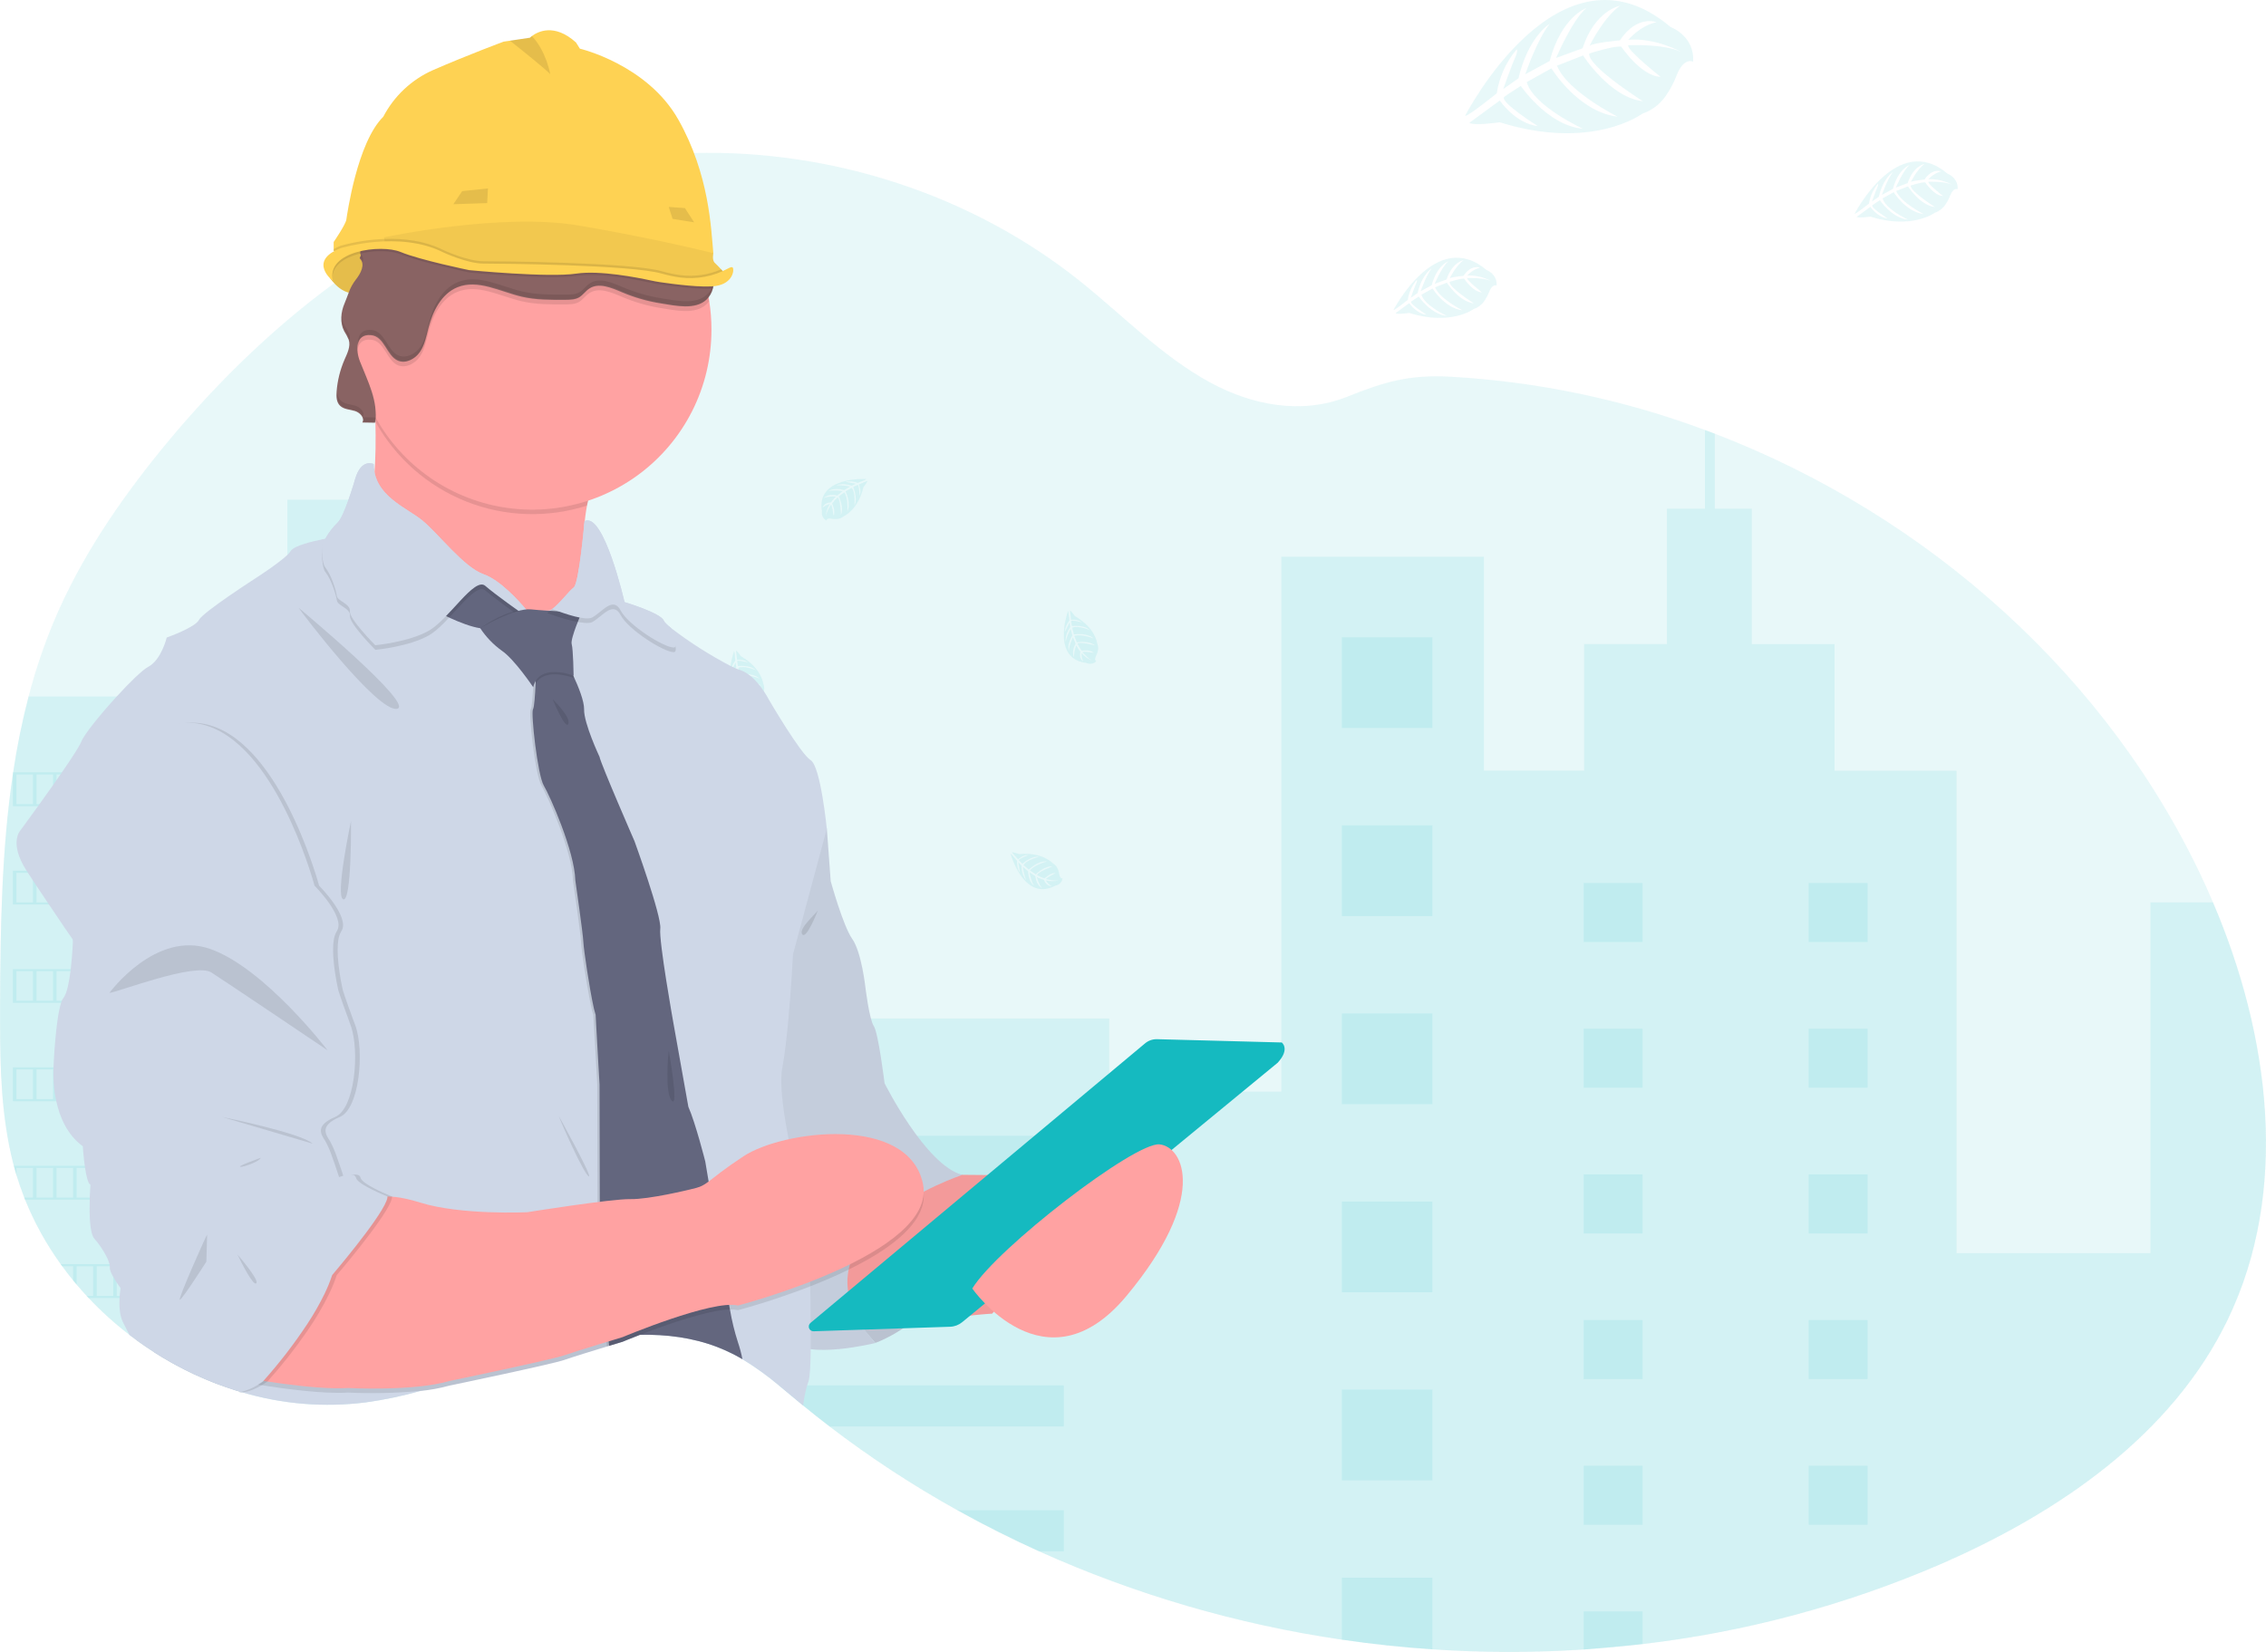 <svg width="432" height="315" viewBox="0 0 432 315" fill="none" xmlns="http://www.w3.org/2000/svg">
<g clip-path="url(#clip0_10_112)">
<path opacity="0.1" d="M424.68 251.684C413.98 273.815 392.242 288.613 369.722 298.373C351.692 306.135 332.633 311.232 313.141 313.506C309.408 313.95 305.663 314.295 301.905 314.54C292.304 315.167 282.672 315.156 273.073 314.507C267.298 314.122 261.544 313.507 255.81 312.662C235.887 309.749 216.462 304.08 198.093 295.817C192.791 293.424 187.597 290.811 182.51 287.979C174.014 283.26 165.874 277.924 158.154 272.014C156.446 270.706 154.759 269.37 153.094 268.005L152.409 267.444C151.1 266.361 149.802 265.255 148.485 264.181C146.296 262.343 143.971 260.672 141.532 259.182C141.367 259.085 141.201 258.989 141.032 258.896C140.581 258.633 140.122 258.387 139.655 258.153C138.692 257.666 137.705 257.23 136.698 256.844C132.045 255.068 127.061 254.422 122.009 254.531C121.171 254.531 120.333 254.587 119.492 254.644C118.315 254.725 117.135 254.846 115.958 254.999L115.523 255.06C111.775 255.591 108.069 256.389 104.433 257.446C98.817 259.061 93.302 261.08 87.75 262.901C85.394 263.68 83.033 264.423 80.652 265.09L80.128 265.235C76.742 266.19 73.295 266.913 69.811 267.399C61.894 268.414 53.853 267.765 46.2 265.493L45.934 265.417L45.442 265.271L44.77 265.061C43.642 264.706 42.523 264.317 41.414 263.894L40.741 263.636C39.667 263.221 38.615 262.776 37.587 262.299L36.914 261.993C35.84 261.492 34.788 260.963 33.759 260.406C33.389 260.212 33.022 260.002 32.66 259.804C31.564 259.19 30.49 258.547 29.437 257.874C28.32 257.161 27.226 256.416 26.157 255.641C25.663 255.286 25.175 254.921 24.691 254.547C21.904 252.411 19.295 250.052 16.888 247.493C16.755 247.36 16.63 247.223 16.505 247.089C15.864 246.395 15.236 245.688 14.628 244.965C14.402 244.699 14.177 244.432 13.955 244.158C13.232 243.275 12.536 242.372 11.864 241.449C11.763 241.315 11.667 241.178 11.57 241.045C8.817 237.229 6.536 233.094 4.774 228.73C4.717 228.596 4.665 228.459 4.617 228.326C4.08 226.94 3.589 225.53 3.146 224.098C2.965 223.501 2.792 222.887 2.639 222.29C2.586 222.112 2.538 221.93 2.494 221.753C0.27 212.979 0.016 203.857 0.016 194.788C0.016 193.731 0.016 192.674 0.016 191.619C0.081 176.95 0.306 162.03 2.465 147.563C2.465 147.462 2.494 147.361 2.51 147.264C3.233 142.394 4.216 137.566 5.455 132.801C6.752 127.802 8.409 122.903 10.414 118.144C15.381 106.435 22.604 95.779 30.625 85.903C40.294 74.02 51.372 63.053 63.712 54.005C65.484 52.705 67.281 51.442 69.102 50.217L69.944 49.664C70.238 49.466 70.532 49.26 70.826 49.087C71.431 48.683 72.035 48.303 72.647 47.92L73.332 47.492L74.637 46.684L75.04 46.454L75.737 46.05L76.426 45.647C77.232 45.17 78.047 44.705 78.871 44.25C82.392 42.282 85.997 40.484 89.684 38.855C90.772 38.373 91.866 37.909 92.967 37.462C97.967 35.421 103.102 33.734 108.336 32.411C110.27 31.921 112.216 31.49 114.174 31.119C116.483 30.672 118.805 30.302 121.139 30.009C124.853 29.54 128.588 29.261 132.331 29.173C158.645 28.531 185.226 37.115 205.848 53.569C214.066 60.126 221.451 67.891 230.68 72.918C238.737 77.294 248.168 79.107 256.797 75.663C263.928 72.817 268.569 71.403 276.578 71.835C293.15 72.771 309.488 76.195 325.045 81.994C325.674 82.225 326.302 82.463 326.927 82.701C367.499 98.266 402.382 129.175 420.502 168.895C420.98 169.944 421.446 171.002 421.9 172.068C432.709 197.365 436.609 227.022 424.68 251.684Z" fill="#15BAC0"/>
<path opacity="0.1" d="M80.64 112.003V265.098L80.116 265.243C76.73 266.198 73.283 266.921 69.799 267.407C61.882 268.422 53.841 267.773 46.188 265.501L45.922 265.425L45.43 265.279L44.757 265.069C43.629 264.714 42.511 264.325 41.402 263.902L40.729 263.644C39.655 263.229 38.603 262.784 37.575 262.308L36.902 262.001C35.827 261.5 34.776 260.971 33.747 260.414C33.377 260.22 33.01 260.01 32.648 259.812C31.552 259.198 30.477 258.555 29.425 257.882C28.307 257.169 27.214 256.425 26.145 255.649C25.651 255.294 25.163 254.929 24.679 254.555C21.892 252.419 19.283 250.06 16.876 247.501C16.743 247.368 16.618 247.231 16.493 247.097C15.852 246.403 15.224 245.696 14.616 244.974C14.39 244.707 14.165 244.441 13.943 244.166C13.22 243.283 12.524 242.38 11.852 241.457C11.751 241.323 11.655 241.186 11.558 241.053C8.805 237.238 6.523 233.102 4.762 228.738C4.705 228.605 4.653 228.467 4.605 228.334C4.068 226.948 3.577 225.539 3.134 224.107C2.953 223.509 2.78 222.895 2.627 222.298C2.574 222.12 2.526 221.938 2.482 221.761C0.258 212.987 0.004 203.865 0.004 194.797C0.004 193.739 0.004 192.682 0.004 191.627C0.068 176.958 0.294 162.038 2.453 147.571C2.453 147.47 2.482 147.369 2.498 147.272C3.22 142.402 4.203 137.574 5.443 132.809H46.582V112.003H54.785V95.291H72.438V112.003H80.64Z" fill="#15BAC0"/>
<path opacity="0.1" d="M424.68 251.684C413.98 273.815 392.242 288.613 369.722 298.373C351.692 306.135 332.633 311.232 313.141 313.506C309.408 313.95 305.663 314.295 301.905 314.54C292.304 315.167 282.672 315.156 273.073 314.507C267.299 314.122 261.544 313.507 255.81 312.662C235.887 309.749 216.462 304.08 198.093 295.817C192.791 293.424 187.597 290.811 182.51 287.979C174.014 283.26 165.874 277.924 158.154 272.014C156.446 270.706 154.759 269.37 153.094 268.005L152.409 267.444C151.1 266.361 149.802 265.255 148.485 264.181C146.296 262.343 143.971 260.672 141.532 259.182C141.367 259.085 141.201 258.989 141.032 258.896C140.581 258.633 140.122 258.387 139.655 258.153C138.692 257.666 137.705 257.23 136.698 256.844V194.215H211.464V208.157H244.277V106.172H282.898V146.953H302.002V122.808H317.786V97.015H325.037V81.994C325.666 82.225 326.294 82.463 326.919 82.701V97.015H333.977V122.824H349.749V146.97H373.006V238.961H409.972V172.06H421.884C432.709 197.365 436.609 227.022 424.68 251.684Z" fill="#15BAC0"/>
<path opacity="0.1" d="M273.081 121.52H255.818V138.821H273.081V121.52Z" fill="#15BAC0"/>
<path opacity="0.1" d="M273.081 157.383H255.818V174.685H273.081V157.383Z" fill="#15BAC0"/>
<path opacity="0.1" d="M273.081 193.25H255.818V210.552H273.081V193.25Z" fill="#15BAC0"/>
<path opacity="0.1" d="M273.081 229.117H255.818V246.419H273.081V229.117Z" fill="#15BAC0"/>
<path opacity="0.1" d="M273.081 264.98H255.818V282.282H273.081V264.98Z" fill="#15BAC0"/>
<path opacity="0.1" d="M273.081 300.84V314.503C267.307 314.118 261.552 313.503 255.818 312.658V300.84H273.081Z" fill="#15BAC0"/>
<path opacity="0.1" d="M202.814 216.576H142.39V224.413H202.814V216.576Z" fill="#15BAC0"/>
<path opacity="0.1" d="M202.814 240.379H142.39V248.216H202.814V240.379Z" fill="#15BAC0"/>
<path opacity="0.1" d="M202.814 264.181V272.014H158.162C156.454 270.706 154.767 269.37 153.102 268.005L152.417 267.444C151.108 266.361 149.811 265.255 148.493 264.181H202.814Z" fill="#15BAC0"/>
<path opacity="0.1" d="M202.815 287.979V295.817H198.101C192.799 293.424 187.605 290.811 182.519 287.979H202.815Z" fill="#15BAC0"/>
<path opacity="0.1" d="M313.149 168.37H301.913V179.631H313.149V168.37Z" fill="#15BAC0"/>
<path opacity="0.1" d="M69.823 115.887H58.587V127.148H69.823V115.887Z" fill="#15BAC0"/>
<path opacity="0.1" d="M69.823 142.052H58.587V153.313H69.823V142.052Z" fill="#15BAC0"/>
<path opacity="0.1" d="M69.823 168.212H58.587V179.473H69.823V168.212Z" fill="#15BAC0"/>
<path opacity="0.1" d="M69.823 194.377H58.587V205.638H69.823V194.377Z" fill="#15BAC0"/>
<path opacity="0.1" d="M69.823 220.541H58.587V231.802H69.823V220.541Z" fill="#15BAC0"/>
<path opacity="0.1" d="M69.823 246.702H58.587V257.963H69.823V246.702Z" fill="#15BAC0"/>
<path opacity="0.1" d="M356.049 168.37H344.814V179.631H356.049V168.37Z" fill="#15BAC0"/>
<path opacity="0.1" d="M313.149 196.149H301.913V207.41H313.149V196.149Z" fill="#15BAC0"/>
<path opacity="0.1" d="M356.049 196.149H344.814V207.41H356.049V196.149Z" fill="#15BAC0"/>
<path opacity="0.1" d="M313.149 223.933H301.913V235.194H313.149V223.933Z" fill="#15BAC0"/>
<path opacity="0.1" d="M356.049 223.933H344.814V235.194H356.049V223.933Z" fill="#15BAC0"/>
<path opacity="0.1" d="M313.149 251.717H301.913V262.978H313.149V251.717Z" fill="#15BAC0"/>
<path opacity="0.1" d="M356.049 251.717H344.814V262.978H356.049V251.717Z" fill="#15BAC0"/>
<path opacity="0.1" d="M313.149 279.496H301.913V290.757H313.149V279.496Z" fill="#15BAC0"/>
<path opacity="0.1" d="M356.049 279.496H344.814V290.757H356.049V279.496Z" fill="#15BAC0"/>
<path opacity="0.1" d="M301.913 314.54V307.276H313.149V313.506L301.913 314.54Z" fill="#15BAC0"/>
<path opacity="0.1" d="M2.457 147.276V153.737H45.43V147.276H2.457ZM6.285 153.333H3.13V147.68H6.285V153.333ZM10.112 153.333H6.957V147.68H10.112V153.333ZM13.939 153.333H10.784V147.68H13.939V153.333ZM17.766 153.333H14.612V147.68H17.766V153.333ZM21.593 153.333H18.439V147.68H21.593V153.333ZM25.42 153.333H22.266V147.68H25.42V153.333ZM29.247 153.333H26.093V147.68H29.247V153.333ZM33.075 153.333H29.92V147.68H33.075V153.333ZM36.902 153.333H33.747V147.68H36.902V153.333ZM40.729 153.333H37.575V147.68H40.729V153.333ZM44.757 153.333H41.402V147.68H44.757V153.333Z" fill="#15BAC0"/>
<path opacity="0.1" d="M2.457 166.036V172.476H45.43V166.036H2.457ZM6.285 172.072H3.13V166.44H6.285V172.072ZM10.112 172.072H6.957V166.44H10.112V172.072ZM13.939 172.072H10.784V166.44H13.939V172.072ZM17.766 172.072H14.612V166.44H17.766V172.072ZM21.593 172.072H18.439V166.44H21.593V172.072ZM25.42 172.072H22.266V166.44H25.42V172.072ZM29.247 172.072H26.093V166.44H29.247V172.072ZM33.075 172.072H29.92V166.44H33.075V172.072ZM36.902 172.072H33.747V166.44H36.902V172.072ZM40.729 172.072H37.575V166.44H40.729V172.072ZM44.757 172.072H41.402V166.44H44.757V172.072Z" fill="#15BAC0"/>
<path opacity="0.1" d="M2.457 184.791V191.231H45.43V184.791H2.457ZM6.285 190.827H3.13V185.195H6.285V190.827ZM10.112 190.827H6.957V185.195H10.112V190.827ZM13.939 190.827H10.784V185.195H13.939V190.827ZM17.766 190.827H14.612V185.195H17.766V190.827ZM21.593 190.827H18.439V185.195H21.593V190.827ZM25.42 190.827H22.266V185.195H25.42V190.827ZM29.247 190.827H26.093V185.195H29.247V190.827ZM33.075 190.827H29.92V185.195H33.075V190.827ZM36.902 190.827H33.747V185.195H36.902V190.827ZM40.729 190.827H37.575V185.195H40.729V190.827ZM44.757 190.827H41.402V185.195H44.757V190.827Z" fill="#15BAC0"/>
<path opacity="0.1" d="M2.457 203.53V209.991H45.43V203.53H2.457ZM6.285 209.587H3.13V203.934H6.285V209.587ZM10.112 209.587H6.957V203.934H10.112V209.587ZM13.939 209.587H10.784V203.934H13.939V209.587ZM17.766 209.587H14.612V203.934H17.766V209.587ZM21.593 209.587H18.439V203.934H21.593V209.587ZM25.42 209.587H22.266V203.934H25.42V209.587ZM29.247 209.587H26.093V203.934H29.247V209.587ZM33.075 209.587H29.92V203.934H33.075V209.587ZM36.902 209.587H33.747V203.934H36.902V209.587ZM40.729 209.587H37.575V203.934H40.729V209.587ZM44.757 209.587H41.402V203.934H44.757V209.587Z" fill="#15BAC0"/>
<path opacity="0.1" d="M2.623 222.302C2.776 222.907 2.949 223.513 3.13 224.111V222.705H6.285V228.358H4.601C4.649 228.491 4.701 228.629 4.758 228.762H45.446V222.302H2.623ZM10.112 228.358H6.957V222.705H10.112V228.358ZM13.939 228.358H10.784V222.705H13.939V228.358ZM17.766 228.358H14.612V222.705H17.766V228.358ZM21.593 228.358H18.439V222.705H21.593V228.358ZM25.42 228.358H22.266V222.705H25.42V228.358ZM29.247 228.358H26.093V222.705H29.247V228.358ZM33.075 228.358H29.92V222.705H33.075V228.358ZM36.902 228.358H33.747V222.705H36.902V228.358ZM40.729 228.358H37.575V222.705H40.729V228.358ZM44.758 228.358H41.402V222.705H44.758V228.358Z" fill="#15BAC0"/>
<path opacity="0.1" d="M11.554 241.057C11.651 241.19 11.747 241.327 11.848 241.461H13.939V244.17C14.16 244.441 14.386 244.707 14.612 244.978V241.465H17.766V247.118H16.489C16.614 247.251 16.739 247.388 16.872 247.521H45.43V241.061L11.554 241.057ZM21.593 247.113H18.439V241.461H21.593V247.113ZM25.42 247.113H22.266V241.461H25.42V247.113ZM29.247 247.113H26.093V241.461H29.247V247.113ZM33.075 247.113H29.92V241.461H33.075V247.113ZM36.902 247.113H33.747V241.461H36.902V247.113ZM40.729 247.113H37.575V241.461H40.729V247.113ZM44.758 247.113H41.402V241.461H44.758V247.113Z" fill="#15BAC0"/>
<path opacity="0.1" d="M32.648 259.812C33.01 260.018 33.377 260.216 33.747 260.414V260.216H36.902V262.001L37.575 262.308V260.216H40.729V263.644L41.402 263.902V260.216H44.757V265.061L45.43 265.271V259.812H32.648Z" fill="#15BAC0"/>
<path opacity="0.1" d="M165.155 91.35C165.155 91.35 155.551 90.768 156.695 97.511C156.637 97.854 156.688 98.207 156.841 98.518C156.995 98.83 157.243 99.085 157.549 99.248C157.549 99.248 157.549 98.747 158.532 98.916C158.877 98.973 159.227 98.99 159.576 98.965C160.047 98.934 160.495 98.749 160.853 98.44C160.853 98.44 163.552 97.322 164.603 92.9C164.603 92.9 165.377 91.935 165.349 91.689L163.737 92.383C163.737 92.383 164.293 93.554 163.858 94.527C163.858 94.527 163.806 92.428 163.492 92.476C163.431 92.476 162.65 92.88 162.65 92.88C162.65 92.88 163.604 94.923 162.883 96.405C162.883 96.405 163.157 93.894 162.356 93.029L161.187 93.704C161.187 93.704 162.303 95.811 161.546 97.531C161.546 97.531 161.743 94.895 160.95 93.869L159.914 94.677C159.914 94.677 160.962 96.752 160.317 98.182C160.317 98.182 160.232 95.109 159.685 94.875C159.291 95.207 158.941 95.587 158.641 96.005C158.641 96.005 159.358 97.511 158.915 98.307C158.915 98.307 158.641 96.264 158.416 96.251C158.416 96.251 157.517 97.608 157.425 98.537C157.466 97.675 157.733 96.84 158.198 96.114C157.679 96.213 157.2 96.461 156.82 96.829C156.82 96.829 156.961 95.872 158.432 95.787C158.432 95.787 159.177 94.762 159.378 94.697C159.378 94.697 157.924 94.576 157.042 94.968C157.042 94.968 157.819 94.063 159.644 94.475L160.664 93.639C160.664 93.639 158.75 93.377 157.94 93.667C157.94 93.667 158.871 92.86 160.937 93.449L162.049 92.783C161.195 92.596 160.32 92.52 159.447 92.557C159.447 92.557 160.47 92.004 162.376 92.606L163.181 92.246C163.181 92.246 161.973 92.012 161.638 91.976C161.304 91.939 161.268 91.842 161.268 91.842C162.025 91.716 162.801 91.802 163.512 92.093C163.512 92.093 165.184 91.455 165.155 91.35Z" fill="#15BAC0"/>
<path opacity="0.1" d="M139.945 124.164C139.945 124.164 136.661 133.225 143.437 134.053C143.748 134.206 144.098 134.257 144.439 134.198C144.78 134.139 145.093 133.974 145.335 133.726C145.335 133.726 144.863 133.568 145.299 132.684C145.451 132.37 145.567 132.039 145.645 131.699C145.747 131.236 145.696 130.753 145.5 130.322C145.5 130.322 145.198 127.411 141.266 125.146C141.266 125.146 140.565 124.124 140.319 124.084L140.521 125.84C140.521 125.84 141.798 125.638 142.607 126.333C142.607 126.333 140.593 125.788 140.541 126.103C140.541 126.163 140.69 127.027 140.69 127.027C140.69 127.027 142.914 126.688 144.126 127.802C144.126 127.802 141.798 126.825 140.746 127.354L141.06 128.638C141.06 128.638 143.393 128.17 144.823 129.381C144.823 129.381 142.358 128.448 141.149 128.917L141.628 130.128C141.628 130.128 143.913 129.724 145.097 130.73C145.097 130.73 142.132 129.922 141.757 130.399C141.964 130.869 142.226 131.312 142.539 131.719C142.539 131.719 144.187 131.461 144.819 132.123C144.819 132.123 142.785 131.804 142.712 132.014C142.712 132.014 143.756 133.265 144.618 133.629C143.808 133.342 143.087 132.848 142.527 132.195C142.473 132.723 142.576 133.255 142.821 133.726C142.821 133.726 141.943 133.322 142.277 131.889C142.277 131.889 141.504 130.883 141.504 130.677C141.504 130.677 140.972 132.038 141.101 132.999C141.101 132.999 140.456 131.994 141.367 130.358L140.859 129.147C140.859 129.147 140.053 130.911 140.11 131.776C140.11 131.776 139.61 130.649 140.754 128.828L140.436 127.572C140.014 128.335 139.693 129.149 139.481 129.995C139.481 129.995 139.24 128.852 140.355 127.193L140.239 126.329C140.239 126.329 139.675 127.411 139.542 127.738C139.409 128.065 139.308 128.053 139.308 128.053C139.401 127.289 139.703 126.566 140.182 125.965C140.182 125.965 140.053 124.164 139.945 124.164Z" fill="#15BAC0"/>
<path opacity="0.1" d="M203.608 116.525C203.608 116.525 200.329 125.602 207.101 126.409C207.412 126.562 207.764 126.613 208.105 126.553C208.447 126.494 208.761 126.327 209.002 126.078C209.002 126.078 208.527 125.921 208.966 125.041C209.12 124.726 209.235 124.394 209.309 124.051C209.412 123.589 209.362 123.106 209.168 122.675C209.168 122.675 208.865 119.763 204.934 117.498C204.934 117.498 204.228 116.481 203.983 116.44L204.188 118.193C204.188 118.193 205.465 117.995 206.275 118.689C206.275 118.689 204.261 118.144 204.204 118.455C204.204 118.52 204.353 119.38 204.353 119.38C204.353 119.38 206.577 119.045 207.794 120.155C207.794 120.155 205.465 119.182 204.41 119.707L204.728 120.995C204.728 120.995 207.061 120.522 208.491 121.738C208.491 121.738 206.021 120.801 204.813 121.269L205.292 122.481C205.292 122.481 207.576 122.077 208.761 123.082C208.761 123.082 205.8 122.275 205.421 122.755C205.634 123.227 205.904 123.671 206.227 124.076C206.227 124.076 207.87 123.813 208.507 124.479C208.507 124.479 206.472 124.16 206.4 124.374C206.4 124.374 207.439 125.622 208.301 125.989C207.492 125.704 206.773 125.209 206.215 124.556C206.161 125.084 206.262 125.615 206.505 126.086C206.505 126.086 205.63 125.683 205.965 124.253C205.965 124.253 205.191 123.244 205.187 123.042C205.187 123.042 204.66 124.407 204.784 125.364C204.784 125.364 204.14 124.362 205.05 122.723L204.543 121.512C204.543 121.512 203.737 123.276 203.793 124.136C203.793 124.136 203.294 123.014 204.438 121.193L204.116 119.933C203.694 120.696 203.373 121.51 203.161 122.356C203.161 122.356 202.923 121.213 204.039 119.553L203.922 118.689C203.922 118.689 203.358 119.771 203.221 120.098C203.084 120.425 202.988 120.413 202.988 120.413C203.083 119.65 203.387 118.927 203.866 118.326C203.866 118.326 203.721 116.529 203.608 116.525Z" fill="#15BAC0"/>
<path opacity="0.1" d="M112.603 190.609C112.603 190.609 109.319 199.674 116.095 200.502C116.406 200.655 116.757 200.705 117.098 200.646C117.439 200.586 117.752 200.42 117.993 200.171C117.993 200.171 117.522 200.013 117.957 199.133C118.111 198.819 118.228 198.486 118.303 198.144C118.407 197.681 118.356 197.197 118.158 196.767C118.158 196.767 117.856 193.856 113.924 191.595C113.924 191.595 113.223 190.573 112.977 190.533L113.179 192.285C113.179 192.285 114.46 192.087 115.266 192.782C115.266 192.782 113.251 192.237 113.199 192.548C113.199 192.612 113.348 193.472 113.348 193.472C113.348 193.472 115.572 193.137 116.784 194.247C116.784 194.247 114.456 193.274 113.404 193.799L113.719 195.087C113.719 195.087 116.051 194.615 117.481 195.83C117.481 195.83 115.016 194.893 113.807 195.362L114.287 196.573C114.287 196.573 116.571 196.169 117.755 197.175C117.755 197.175 114.794 196.367 114.416 196.848C114.622 197.318 114.884 197.761 115.197 198.168C115.197 198.168 116.845 197.906 117.481 198.572C117.481 198.572 115.443 198.253 115.37 198.467C115.37 198.467 116.414 199.715 117.276 200.082C116.466 199.797 115.745 199.304 115.185 198.653C115.132 199.179 115.234 199.71 115.479 200.179C115.479 200.179 114.601 199.775 114.935 198.346C114.935 198.346 114.166 197.336 114.162 197.134C114.162 197.134 113.63 198.499 113.759 199.456C113.759 199.456 113.114 198.455 114.025 196.815L113.517 195.604C113.517 195.604 112.711 197.369 112.772 198.229C112.772 198.229 112.272 197.106 113.416 195.285L113.094 194.029C112.672 194.792 112.351 195.606 112.139 196.452C112.139 196.452 111.898 195.305 113.014 193.65L112.897 192.782C112.897 192.782 112.333 193.864 112.2 194.191C112.067 194.518 111.966 194.506 111.966 194.506C112.059 193.742 112.363 193.019 112.844 192.418C112.844 192.418 112.711 190.609 112.603 190.609Z" fill="#15BAC0"/>
<path opacity="0.1" d="M99.574 105.175C99.574 105.175 96.295 114.236 103.067 115.063C103.378 115.216 103.729 115.267 104.071 115.208C104.412 115.149 104.726 114.984 104.969 114.736C104.969 114.736 104.493 114.579 104.932 113.695C105.084 113.379 105.199 113.047 105.275 112.705C105.378 112.245 105.328 111.763 105.134 111.333C105.134 111.333 104.832 108.421 100.896 106.156C100.896 106.156 100.195 105.135 99.949 105.094L100.154 106.851C100.154 106.851 101.431 106.649 102.237 107.343C102.237 107.343 100.223 106.798 100.17 107.113C100.17 107.174 100.32 108.038 100.32 108.038C100.32 108.038 102.543 107.699 103.76 108.813C103.76 108.813 101.431 107.836 100.376 108.365L100.69 109.649C100.69 109.649 103.023 109.176 104.457 110.392C104.457 110.392 101.987 109.455 100.779 109.927L101.258 111.139C101.258 111.139 103.542 110.735 104.727 111.744C104.727 111.744 101.766 110.937 101.387 111.413C101.593 111.883 101.856 112.327 102.169 112.734C102.169 112.734 103.816 112.475 104.453 113.137C104.453 113.137 102.418 112.818 102.346 113.028C102.346 113.028 103.385 114.28 104.247 114.643C103.438 114.355 102.718 113.861 102.157 113.21C102.103 113.738 102.205 114.27 102.451 114.74C102.451 114.74 101.572 114.337 101.911 112.903C101.911 112.903 101.137 111.898 101.133 111.692C101.133 111.692 100.606 113.053 100.73 114.014C100.73 114.014 100.082 113.008 100.996 111.373L100.485 110.162C100.485 110.162 99.679 111.926 99.739 112.79C99.739 112.79 99.24 111.664 100.384 109.843L100.062 108.587C99.64 109.35 99.319 110.164 99.107 111.01C99.107 111.01 98.869 109.867 99.981 108.207L99.868 107.343C99.868 107.343 99.3 108.425 99.167 108.748C99.034 109.071 98.934 109.067 98.934 109.067C99.027 108.303 99.331 107.58 99.812 106.98C99.812 106.98 99.687 105.175 99.574 105.175Z" fill="#15BAC0"/>
<path opacity="0.1" d="M123.923 154.516C123.923 154.516 126.457 163.803 132.468 160.573C132.809 160.518 133.125 160.357 133.369 160.112C133.614 159.867 133.775 159.55 133.829 159.208C133.829 159.208 133.354 159.353 133.205 158.38C133.148 158.035 133.051 157.697 132.915 157.375C132.736 156.937 132.417 156.57 132.008 156.333C132.008 156.333 130.087 154.129 125.563 154.548C125.563 154.548 124.402 154.124 124.177 154.233L125.353 155.546C125.353 155.546 126.284 154.645 127.343 154.738C127.343 154.738 125.373 155.465 125.518 155.744C125.55 155.8 126.171 156.414 126.171 156.414C126.171 156.414 127.782 154.851 129.426 155.057C129.426 155.057 126.965 155.606 126.409 156.648L127.404 157.516C127.404 157.516 129.039 155.784 130.908 155.945C130.908 155.945 128.35 156.608 127.633 157.69L128.729 158.413C128.729 158.413 130.34 156.753 131.912 156.902C131.912 156.902 129.035 157.964 128.991 158.562C129.431 158.827 129.902 159.037 130.393 159.188C130.393 159.188 131.601 158.025 132.484 158.19C132.484 158.19 130.635 159.107 130.699 159.321C130.699 159.321 132.27 159.725 133.177 159.531C132.351 159.766 131.479 159.779 130.647 159.571C130.906 160.034 131.295 160.409 131.767 160.649C131.767 160.649 130.816 160.823 130.268 159.462C130.268 159.462 129.059 159.087 128.93 158.917C128.93 158.917 129.285 160.339 129.938 161.049C129.938 161.049 128.834 160.601 128.636 158.736L127.52 158.037C127.52 158.037 127.887 159.939 128.419 160.613C128.419 160.613 127.363 159.983 127.251 157.835L126.268 156.995C126.363 157.867 126.572 158.722 126.888 159.539C126.888 159.539 126.038 158.732 125.994 156.745L125.401 156.103C125.401 156.103 125.563 157.314 125.639 157.658C125.716 158.001 125.639 158.061 125.639 158.061C125.276 157.383 125.109 156.617 125.156 155.849C125.156 155.849 124.016 154.456 123.923 154.516Z" fill="#15BAC0"/>
<path opacity="0.1" d="M192.667 162.81C192.667 162.81 195.201 172.096 201.207 168.866C201.55 168.813 201.867 168.652 202.112 168.407C202.357 168.162 202.519 167.845 202.573 167.501C202.573 167.501 202.093 167.647 201.944 166.694C201.891 166.348 201.795 166.011 201.658 165.689C201.477 165.251 201.157 164.885 200.748 164.647C200.748 164.647 198.826 162.442 194.302 162.866C194.302 162.866 193.142 162.438 192.92 162.547L194.093 163.859C194.093 163.859 195.023 162.959 196.083 163.052C196.083 163.052 194.113 163.779 194.262 164.057C194.29 164.114 194.914 164.728 194.914 164.728C194.914 164.728 196.526 163.165 198.17 163.371C198.17 163.371 195.704 163.92 195.148 164.962L196.147 165.83C196.147 165.83 197.759 164.098 199.648 164.259C199.648 164.259 197.094 164.921 196.377 166.003L197.473 166.726C197.473 166.726 199.084 165.067 200.651 165.216C200.651 165.216 197.775 166.278 197.734 166.876C198.173 167.141 198.643 167.351 199.132 167.501C199.132 167.501 200.341 166.339 201.223 166.504C201.223 166.504 199.378 167.421 199.439 167.635C199.439 167.635 201.01 168.039 201.92 167.845C201.093 168.079 200.22 168.093 199.386 167.885C199.647 168.346 200.036 168.721 200.506 168.963C200.506 168.963 199.555 169.137 199.008 167.776C199.008 167.776 197.799 167.401 197.674 167.231C197.674 167.231 198.025 168.652 198.677 169.363C198.677 169.363 197.573 168.915 197.376 167.049L196.26 166.343C196.26 166.343 196.627 168.244 197.162 168.919C197.162 168.919 196.107 168.289 195.994 166.141L195.007 165.301C195.103 166.173 195.313 167.028 195.632 167.845C195.632 167.845 194.778 167.037 194.733 165.051L194.141 164.409C194.141 164.409 194.302 165.62 194.379 165.963C194.455 166.306 194.379 166.367 194.379 166.367C194.016 165.689 193.848 164.922 193.895 164.154C193.895 164.154 192.759 162.749 192.667 162.81Z" fill="#15BAC0"/>
<path d="M166.876 256.073C166.876 256.073 187.776 249.019 183.449 224.026L156.901 217.117L150.737 237.625L166.876 256.073Z" fill="#CED7E7"/>
<path opacity="0.1" d="M150.737 237.625L166.872 256.073C166.872 256.073 187.772 249.019 183.445 224.026L150.737 237.625Z" fill="black"/>
<path d="M62.914 52.979C62.914 52.979 65.734 57.578 69.59 55.281C73.445 52.983 69.747 46.636 69.747 46.636C69.747 46.636 62.362 45.622 62.914 52.979Z" fill="#FED253"/>
<path opacity="0.1" d="M69.59 55.281C69.135 55.576 68.625 55.774 68.091 55.864C67.556 55.955 67.01 55.935 66.484 55.806C65.07 55.446 63.982 54.356 63.398 53.641C63.223 53.432 63.062 53.212 62.914 52.983C62.717 50.359 63.531 48.796 64.659 47.876C66.21 46.612 68.357 46.559 69.283 46.599C69.569 46.599 69.735 46.64 69.735 46.64L69.811 46.769C69.92 46.975 70.158 47.431 70.411 48.041C71.273 50.04 72.301 53.661 69.59 55.281Z" fill="black"/>
<path d="M168.93 222.851L183.433 224.026L210.424 224.248L189.158 250.493C189.158 250.493 182.41 250.861 181.02 251.813C179.63 252.766 160.116 252.258 160.116 252.258L156.965 238.804L168.93 222.851Z" fill="#FFA2A2"/>
<path opacity="0.05" d="M168.93 222.851L183.433 224.026L210.424 224.248L189.158 250.493C189.158 250.493 182.41 250.861 181.02 251.813C179.63 252.766 160.116 252.258 160.116 252.258L156.965 238.804L168.93 222.851Z" fill="black"/>
<path d="M154.262 152.287L157.634 158.021L158.367 168.018C158.367 168.018 160.716 176.542 162.476 179.041C164.237 181.541 164.97 188.159 164.97 188.159C164.97 188.159 165.703 194.332 166.581 195.653C167.46 196.973 168.636 206.555 168.636 206.555C168.636 206.555 176.411 222.136 183.449 224.046C183.449 224.046 148.542 235.513 166.876 256.094C166.876 256.094 153.823 259.324 150.741 255.653C147.659 251.983 139.594 197.587 139.594 197.587L142.088 151.718L154.262 152.287Z" fill="#CED7E7"/>
<path opacity="0.05" d="M154.262 152.287L157.634 158.021L158.367 168.018C158.367 168.018 160.716 176.542 162.476 179.041C164.237 181.541 164.97 188.159 164.97 188.159C164.97 188.159 165.703 194.332 166.581 195.653C167.46 196.973 168.636 206.555 168.636 206.555C168.636 206.555 176.411 222.136 183.449 224.046C183.449 224.046 148.542 235.513 166.876 256.094C166.876 256.094 153.823 259.324 150.741 255.653C147.659 251.983 139.594 197.587 139.594 197.587L142.088 151.718L154.262 152.287Z" fill="black"/>
<path d="M111.91 96.409C110.93 101.502 111.221 106.759 112.756 111.712L107.325 127.294C107.325 127.294 65.964 104.214 69.485 98.626C71.479 95.456 71.733 87.07 71.572 80.407C71.455 75.344 71.096 71.282 71.096 71.282C71.096 71.282 121.856 76.285 115.1 87.897C113.572 90.537 112.493 93.414 111.91 96.409Z" fill="#FFA2A2"/>
<path opacity="0.1" d="M115.1 87.897C113.571 90.537 112.493 93.414 111.91 96.409C104.377 98.824 96.242 98.55 88.888 95.633C81.534 92.716 75.415 87.336 71.572 80.407C71.455 75.344 71.096 71.282 71.096 71.282C71.096 71.282 121.844 76.285 115.1 87.897Z" fill="black"/>
<path d="M135.634 62.904C135.637 68.294 134.372 73.608 131.94 78.416C129.509 83.223 125.98 87.388 121.64 90.571C117.3 93.754 112.272 95.865 106.965 96.734C101.658 97.603 96.221 97.205 91.096 95.571C85.972 93.937 81.304 91.115 77.472 87.333C73.641 83.55 70.754 78.916 69.046 73.805C67.339 68.694 66.858 63.251 67.644 57.919C68.43 52.587 70.46 47.517 73.57 43.119C74.053 42.438 74.562 41.773 75.097 41.124C78.142 37.414 81.932 34.388 86.219 32.241C88.546 31.075 91 30.183 93.531 29.584C98.103 28.499 102.848 28.368 107.472 29.2C112.096 30.031 116.5 31.807 120.41 34.418C124.32 37.029 127.652 40.417 130.199 44.374C132.746 48.331 134.453 52.77 135.215 57.417C135.5 59.232 135.64 61.066 135.634 62.904Z" fill="#FFA2A2"/>
<path d="M149.126 203.744C148.614 206.482 149.255 211.485 150.225 216.576C150.266 216.798 150.31 217.02 150.354 217.242C150.399 217.464 150.463 217.808 150.52 218.086C150.967 220.275 151.454 222.443 151.93 224.413C152.405 226.384 152.832 228.072 153.195 229.461C153.742 231.54 154.117 232.848 154.117 232.848C154.117 232.848 154.165 234.132 154.23 236.175C154.266 237.354 154.306 238.792 154.347 240.379C154.347 240.839 154.375 241.307 154.387 241.792C154.407 242.636 154.427 243.512 154.447 244.408C154.447 244.699 154.447 244.99 154.468 245.284C154.468 246.249 154.504 247.235 154.52 248.216C154.54 249.564 154.556 250.913 154.564 252.221C154.564 252.722 154.564 253.215 154.564 253.699C154.564 254.951 154.564 256.15 154.564 257.252C154.52 260.382 154.395 262.744 154.129 263.426C154.037 263.66 153.952 263.915 153.871 264.181C153.522 265.434 153.269 266.713 153.114 268.005L152.429 267.444C151.12 266.361 149.823 265.255 148.505 264.181C146.316 262.343 143.991 260.672 141.552 259.182C141.387 259.085 141.222 258.988 141.052 258.896C140.601 258.633 140.142 258.387 139.675 258.153C138.712 257.666 137.725 257.23 136.718 256.844C132.065 255.068 127.081 254.422 122.029 254.531C120.015 255.302 118.706 255.855 118.706 255.855L116.144 256.63L115.717 256.76C112.941 257.608 109.037 258.811 107.631 259.312C105.359 260.119 85.631 264.234 85.631 264.234C83.829 264.727 81.988 265.064 80.128 265.243C76.742 266.198 73.295 266.921 69.811 267.407C61.894 268.422 53.853 267.773 46.2 265.501C45.971 265.515 45.742 265.508 45.515 265.481C45.656 265.481 45.793 265.449 45.918 265.425L45.426 265.279L44.753 265.069C43.625 264.714 42.507 264.325 41.398 263.902L40.725 263.644C39.651 263.229 38.599 262.784 37.571 262.308L36.898 262.001C35.823 261.5 34.772 260.971 33.743 260.414C33.373 260.22 33.006 260.01 32.644 259.812C31.548 259.198 30.474 258.555 29.421 257.882C29.243 256.36 29.151 255.342 29.151 255.342L27.58 247.501L27.499 247.097L26.371 241.445L26.291 241.041L23.837 228.742L23.756 228.338L22.628 222.685L22.548 222.281L20.062 209.991L19.982 209.587L18.854 203.934L18.773 203.53L16.308 191.215L16.227 190.811L15.099 185.179L15.018 184.775L14.571 182.554L13.899 179.191C13.899 179.191 11.751 176.114 9.334 172.476L9.064 172.072C8.375 171.051 7.666 169.989 6.977 168.947C6.748 168.604 6.526 168.265 6.305 167.929C5.969 167.421 5.644 166.924 5.33 166.44L5.112 166.104L5.068 166.036C1.595 160.649 3.92 158.308 3.92 158.308C3.92 158.308 5.378 156.329 7.259 153.713C7.352 153.579 7.449 153.446 7.55 153.309C8.355 152.178 9.242 150.943 10.112 149.707L10.784 148.746C11.038 148.387 11.288 148.027 11.53 147.672C11.627 147.539 11.719 147.402 11.808 147.268C13.665 144.579 15.196 142.233 15.51 141.402C16.002 140.089 19.136 136.209 22.258 132.805C24.719 130.116 27.169 127.726 28.268 127.152C30.762 125.832 31.79 121.564 31.79 121.564C31.79 121.564 37.216 119.658 37.949 118.189C38.682 116.719 48.951 110.113 48.951 110.113C48.951 110.113 53.105 107.432 54.785 105.817C55.022 105.606 55.23 105.362 55.401 105.094C55.985 104.044 59.8 103.18 61.351 102.869C61.754 102.789 62.004 102.744 62.004 102.744C62.63 101.604 63.421 100.563 64.352 99.655C64.985 99.094 65.775 97.16 66.439 95.287C67.16 93.243 67.72 91.277 67.72 91.277C68.897 87.308 71.241 88.483 71.241 88.483C71.238 89.025 71.289 89.566 71.394 90.098C72.373 94.943 77.691 96.962 80.483 99.227C83.565 101.723 88.403 108.195 92.218 109.516C95.376 110.61 99.038 114.736 100.199 116.113L100.287 116.218C100.481 116.444 100.577 116.573 100.577 116.573C100.577 116.573 102.741 116.46 104.058 116.436H104.537C104.805 116.409 105.06 116.306 105.271 116.137C106.58 115.245 108.53 112.629 109.38 112.027C110.403 111.288 111.434 99.381 111.434 99.381L111.487 99.357C115.141 97.641 119.06 114.817 119.06 114.817C119.06 114.817 125.953 116.876 126.542 118.346C126.654 118.637 127.174 119.154 127.956 119.779C131.514 122.505 135.302 124.917 139.276 126.987C139.364 127.031 139.449 127.076 139.538 127.112C139.618 127.155 139.7 127.194 139.783 127.229C139.932 127.302 140.078 127.366 140.214 127.427C140.432 127.524 140.633 127.605 140.819 127.669L141.06 127.754C141.638 127.946 142.182 128.229 142.672 128.59C142.817 128.695 142.962 128.804 143.103 128.921C143.652 129.378 144.156 129.887 144.61 130.439C144.678 130.52 144.743 130.605 144.807 130.685C145.113 131.069 145.387 131.448 145.613 131.8C145.983 132.342 146.321 132.905 146.624 133.488C146.624 133.488 152.635 143.78 154.544 144.951C156.454 146.122 157.626 158.037 157.626 158.037L151.18 181.985C151.18 181.985 150.878 188.041 150.314 194.219C150 197.684 149.601 201.208 149.126 203.744Z" fill="#CED7E7"/>
<path d="M100.577 117.3C100.577 117.3 96.255 119.65 92.879 119.872C92.437 119.893 91.994 119.867 91.557 119.796C88.02 119.259 82.832 116.343 82.832 116.343L88.919 109.653L96.323 113.331L99.046 115.871L100.577 117.3Z" fill="#63667E"/>
<path opacity="0.1" d="M135.199 57.417C135.046 57.634 134.872 57.835 134.679 58.018C132.56 60.037 128.798 59.201 125.909 58.733C123.399 58.322 120.947 57.611 118.605 56.617C116.567 55.745 114.121 54.679 112.288 55.931C111.583 56.407 111.1 57.17 110.367 57.59C109.634 58.01 108.699 58.038 107.833 58.051C105.013 58.051 102.193 58.083 99.441 57.445C95.336 56.484 91.09 54.065 87.186 55.66C84.133 56.904 82.477 60.235 81.651 63.437C81.248 65.008 80.95 66.667 80.04 67.999C79.129 69.332 77.369 70.277 75.87 69.651C73.658 68.726 73.332 64.963 70.665 64.773C67.736 64.567 67.773 67.6 68.627 69.792C69.892 73.022 71.547 76.253 71.62 79.62C68.472 73.97 66.985 67.541 67.33 61.079C67.675 54.617 69.838 48.384 73.57 43.103C74.219 42.7 74.727 42.104 75.024 41.399C75.054 41.303 75.078 41.206 75.097 41.108C75.318 39.982 74.694 38.799 74.657 37.62C74.516 34.741 77.627 32.734 80.479 32.371C82.376 32.128 84.318 32.314 86.219 32.254C87.177 32.232 88.13 32.105 89.06 31.874C90.664 31.392 92.166 30.619 93.491 29.593C98.062 28.507 102.808 28.376 107.432 29.208C112.056 30.039 116.46 31.815 120.37 34.426C124.28 37.037 127.612 40.426 130.159 44.382C132.706 48.339 134.413 52.778 135.175 57.425L135.199 57.417Z" fill="black"/>
<path d="M135.888 55.038C135.687 55.837 135.269 56.564 134.679 57.138C132.56 59.157 128.798 58.317 125.909 57.849C123.399 57.446 120.947 56.741 118.605 55.749C116.567 54.881 114.121 53.815 112.288 55.067C111.583 55.543 111.1 56.306 110.367 56.726C109.634 57.146 108.699 57.174 107.833 57.182C105.013 57.203 102.193 57.219 99.441 56.581C95.336 55.616 91.09 53.201 87.186 54.792C84.133 56.036 82.477 59.371 81.651 62.573C81.248 64.144 80.95 65.803 80.04 67.131C79.129 68.46 77.369 69.413 75.87 68.787C73.658 67.862 73.332 64.099 70.665 63.909C67.736 63.703 67.773 66.736 68.627 68.928C70.125 72.752 72.164 76.555 71.495 80.609C70.83 80.609 69.731 80.585 69.078 80.569C69.585 79.701 68.619 78.667 67.656 78.373C66.693 78.078 65.569 78.082 64.836 77.379C64.103 76.677 64.099 75.591 64.175 74.617C64.342 72.538 64.85 70.499 65.678 68.585C66.206 67.374 66.886 66.061 66.484 64.794C66.242 64.219 65.951 63.666 65.613 63.142C64.775 61.527 64.973 59.508 65.69 57.841C65.996 57.13 66.218 56.46 66.472 55.822C66.792 54.915 67.256 54.066 67.845 53.306C68.768 52.156 69.67 50.423 68.651 49.353C68.393 49.083 68.909 48.897 68.744 48.546C68.714 48.486 68.694 48.422 68.683 48.356C68.636 47.931 68.738 47.502 68.973 47.145C69.021 47.052 69.073 46.962 69.13 46.874C69.177 46.782 69.229 46.693 69.287 46.608C70.18 45.115 71.365 43.819 72.772 42.8C73.646 42.166 74.67 41.556 75.016 40.531C75.419 39.319 74.71 38.032 74.65 36.752C74.508 33.873 77.618 31.866 80.471 31.502C83.323 31.139 86.28 31.741 89.06 31.002C93.004 29.96 95.775 26.471 99.357 24.513C101.316 23.463 103.489 22.876 105.709 22.796C107.929 22.716 110.138 23.146 112.168 24.053C116.349 25.967 119.504 29.835 123.871 31.288C125.418 31.805 127.093 32.011 128.487 32.867C130.099 33.861 131.078 35.597 131.916 37.309C133.193 39.905 133.451 42.513 134.333 45.263C135.034 47.443 136.005 50.294 136.085 52.806C136.13 53.556 136.064 54.308 135.888 55.038Z" fill="#896363"/>
<g opacity="0.1">
<path d="M69.175 49.979C69.239 49.721 69.246 49.451 69.193 49.19C69.141 48.929 69.031 48.682 68.873 48.469C68.977 48.784 68.522 48.966 68.772 49.228C68.971 49.438 69.11 49.697 69.175 49.979Z" fill="black"/>
<path d="M68.86 47.544C68.813 47.685 68.784 47.832 68.776 47.98C68.852 47.851 68.957 47.718 68.86 47.544Z" fill="black"/>
<path d="M134.792 56.153C132.669 58.172 128.91 57.336 126.014 56.863C123.505 56.459 121.055 55.749 118.718 54.752C116.676 53.88 114.234 52.814 112.397 54.065C111.696 54.542 111.213 55.305 110.476 55.725C109.738 56.145 108.808 56.173 107.942 56.181C105.122 56.181 102.302 56.217 99.546 55.575C95.445 54.614 91.199 52.204 87.295 53.791C84.242 55.038 82.586 58.37 81.76 61.571C81.357 63.142 81.063 64.802 80.148 66.134C79.234 67.466 77.474 68.411 75.979 67.79C73.767 66.861 73.441 63.102 70.774 62.912C68.691 62.763 68.111 64.257 68.252 65.916C68.373 64.648 69.058 63.671 70.774 63.792C73.441 63.982 73.767 67.745 75.979 68.67C77.474 69.296 79.238 68.355 80.148 67.014C81.059 65.674 81.357 64.022 81.76 62.456C82.586 59.254 84.242 55.919 87.295 54.675C91.199 53.084 95.445 55.483 99.546 56.46C102.285 57.102 105.13 57.081 107.942 57.061C108.808 57.061 109.722 57.037 110.476 56.609C111.229 56.181 111.684 55.426 112.397 54.946C114.234 53.698 116.676 54.764 118.718 55.632C121.056 56.629 123.506 57.34 126.014 57.748C128.91 58.216 132.669 59.06 134.792 57.033C135.944 55.931 136.291 54.336 136.214 52.592C136.15 53.976 135.747 55.232 134.792 56.153Z" fill="black"/>
<path d="M74.79 36.021C74.768 36.222 74.76 36.424 74.766 36.626C74.807 37.466 75.125 38.306 75.226 39.126C75.375 38.12 74.911 37.07 74.79 36.021Z" fill="black"/>
<path d="M66.604 64.668C66.638 64.789 66.663 64.912 66.681 65.036C66.746 64.619 66.72 64.194 66.604 63.788C66.364 63.211 66.073 62.657 65.734 62.133C65.432 61.535 65.252 60.883 65.207 60.215C65.125 61.179 65.307 62.148 65.734 63.017C66.074 63.54 66.365 64.093 66.604 64.668Z" fill="black"/>
<path d="M71.604 79.6L69.247 79.564C69.302 79.706 69.324 79.86 69.312 80.012C69.299 80.165 69.252 80.312 69.175 80.444C69.839 80.444 70.943 80.468 71.592 80.484C71.704 79.793 71.744 79.092 71.709 78.393C71.699 78.797 71.665 79.2 71.604 79.6Z" fill="black"/>
<path d="M67.749 77.367C66.786 77.076 65.666 77.072 64.949 76.366C64.526 75.903 64.289 75.301 64.28 74.674C64.219 75.603 64.28 76.604 64.949 77.25C65.666 77.957 66.786 77.961 67.749 78.251C68.062 78.343 68.353 78.497 68.605 78.706C68.856 78.914 69.062 79.171 69.211 79.463C69.618 78.627 68.683 77.646 67.749 77.367Z" fill="black"/>
</g>
<path opacity="0.1" d="M141.04 258.896C140.589 258.633 140.13 258.387 139.663 258.153C138.7 257.666 137.713 257.23 136.706 256.844C132.053 255.068 127.069 254.422 122.017 254.531C120.003 255.302 118.694 255.855 118.694 255.855L116.132 256.63L115.705 256.76C115.676 256.477 115.644 256.194 115.616 255.908C115.588 255.621 115.556 255.346 115.523 255.064C114.621 246.5 113.912 237.702 113.912 237.702V230.103V229.218L113.864 206.829L113.461 199.448L113.271 196.181L113.235 195.56L113.163 194.284L113.122 193.525C113.033 193.284 112.958 193.039 112.897 192.79C112.869 192.689 112.84 192.576 112.816 192.459C112.715 192.055 112.607 191.534 112.494 190.969C111.757 187.254 110.834 180.992 110.778 179.72C110.705 178.024 109.239 167.881 109.239 167.881C109.09 162.297 104.405 151.783 103.224 149.8C102.044 147.817 100.726 135.906 101.17 135.264C101.399 134.921 101.548 132.89 101.641 131.016C101.641 130.802 101.661 130.593 101.669 130.387C101.73 128.921 101.758 127.697 101.758 127.697L106.366 126.785L107.603 126.543L107.7 126.522L107.74 126.603C107.873 126.85 108.288 127.637 108.776 128.671C108.832 128.78 108.884 128.897 108.941 129.014C108.965 129.07 108.993 129.127 109.021 129.183C109.924 131.162 110.967 133.766 110.923 135.264C110.85 137.913 113.86 144.309 113.86 144.309C114.15 145.778 120.531 160.403 120.531 160.403C120.531 160.403 125.74 174.737 125.446 177.091C125.152 179.445 127.939 195.027 127.939 195.027L130.8 211.052C132.19 214.21 134.023 221.486 134.023 221.486L134.72 225.613L134.852 226.4L136.71 237.411L137.62 242.805C137.62 242.805 138.003 245.672 138.583 248.862C138.631 249.149 138.688 249.439 138.744 249.73C139.101 251.83 139.609 253.901 140.263 255.928C140.587 256.899 140.847 257.89 141.04 258.896Z" fill="black"/>
<path d="M141.54 259.182C141.375 259.085 141.21 258.988 141.04 258.896C140.589 258.633 140.13 258.387 139.663 258.153C138.7 257.666 137.713 257.23 136.706 256.844C132.053 255.068 127.069 254.422 122.017 254.531C120.003 255.302 118.694 255.855 118.694 255.855L116.132 256.63C116.099 256.348 116.071 256.065 116.039 255.779C116.007 255.492 115.983 255.262 115.958 255.003C115.056 246.459 114.347 237.702 114.347 237.702V230.03V229.146L114.299 206.813L113.896 199.763L113.815 198.301L113.759 197.312L113.686 196.004L113.614 194.675L113.561 193.718V193.509C113.561 193.488 113.561 193.464 113.533 193.44C113.457 193.222 113.364 192.891 113.263 192.471L113.215 192.269C113.195 192.176 113.171 192.075 113.151 191.974C112.393 188.53 111.281 181.105 111.221 179.712C111.148 178.016 109.682 167.873 109.682 167.873C109.533 162.289 104.848 151.774 103.667 149.792C102.487 147.809 101.174 135.898 101.613 135.256C101.866 134.852 102.016 132.401 102.112 130.379C102.112 130.217 102.112 130.06 102.112 129.91C102.165 128.662 102.185 127.689 102.185 127.689L106.471 126.841L107.559 126.627L107.728 126.595L108.131 126.514C108.131 126.514 108.659 127.492 109.291 128.836L109.372 129.006C110.294 131 111.386 133.714 111.354 135.256C111.281 137.905 114.291 144.301 114.291 144.301C114.581 145.77 120.962 160.395 120.962 160.395C120.962 160.395 126.171 174.729 125.877 177.083C125.583 179.437 128.37 195.019 128.37 195.019L131.231 211.044C132.621 214.202 134.454 221.478 134.454 221.478L135.102 225.322L135.235 226.101L136.698 234.79L138.047 242.797C138.047 242.797 138.45 245.652 139.006 248.854C139.058 249.144 139.111 249.435 139.167 249.73C139.524 251.839 140.031 253.92 140.686 255.956C141.043 257.011 141.328 258.089 141.54 259.182Z" fill="#63667E"/>
<path d="M137.906 51.808C137.906 51.808 136.367 53.795 134.977 53.795C133.587 53.795 128.177 53.573 125.357 52.692C122.537 51.812 108.711 51.146 108.711 51.146C108.711 51.146 89.132 51.219 88.472 50.556C87.811 49.894 76.297 46.365 75.125 46.587C74.879 46.636 74.279 46.741 73.477 46.874L72.559 47.023C71.169 47.245 69.433 47.504 67.845 47.694C65.883 47.924 64.159 48.041 63.611 47.839V46.147C63.611 46.147 65.883 42.836 66.028 41.888C66.173 40.939 68.083 27.182 73.07 22.26C75.131 18.312 78.465 15.181 82.529 13.377C89.277 10.434 96.025 7.938 96.025 7.938L97.205 7.769L101.012 7.203C101.128 7.088 101.254 6.982 101.387 6.888C102.443 6.081 105.641 4.324 109.811 8.1L110.548 9.279C110.548 9.279 123.379 12.291 129.317 22.801C135.255 33.311 135.553 43.603 135.993 48.307C135.993 48.307 135.698 49.632 136.287 50.145C136.5 50.333 136.703 50.533 136.895 50.742C136.947 50.795 137 50.847 137.048 50.904C137.217 51.073 137.374 51.251 137.503 51.396C137.519 51.408 137.532 51.421 137.544 51.437C137.575 51.475 137.609 51.511 137.644 51.546L137.906 51.808Z" fill="#FED253"/>
<path opacity="0.05" d="M137.906 51.808C137.906 51.808 136.367 53.795 134.977 53.795C133.587 53.795 128.177 53.573 125.357 52.692C122.537 51.812 108.711 51.146 108.711 51.146C108.711 51.146 89.132 51.219 88.472 50.556C87.811 49.894 76.297 46.365 75.125 46.587C74.879 46.636 74.279 46.741 73.477 46.874L73.268 45.582L73.215 45.263C73.215 45.263 95.437 40.486 110.25 42.99C125.063 45.493 135.993 48.279 135.993 48.279C135.993 48.279 135.698 49.604 136.287 50.116C136.5 50.305 136.703 50.504 136.895 50.714C136.947 50.766 137 50.819 137.048 50.876C137.217 51.045 137.374 51.223 137.503 51.368C137.519 51.379 137.532 51.393 137.544 51.408C137.575 51.447 137.609 51.483 137.644 51.517L137.906 51.808Z" fill="black"/>
<path opacity="0.1" d="M135.888 55.038C133.144 55.252 128.088 54.582 125.877 54.255C125.248 54.162 124.632 54.049 124.012 53.912C121.639 53.395 114.343 51.946 109.912 52.616C104.558 53.423 89.45 51.954 89.45 51.954C89.45 51.954 80.136 50.044 76.394 48.501C75.02 47.932 72.724 47.754 70.44 48.037C69.857 48.11 69.279 48.214 68.707 48.348C65.589 49.087 62.959 50.77 63.414 53.641C63.239 53.432 63.078 53.212 62.93 52.983C62.733 50.359 63.547 48.796 64.675 47.875L64.941 47.766C66.319 47.374 67.721 47.073 69.138 46.866C69.36 46.83 69.59 46.797 69.823 46.769C73.832 46.228 79.629 46.107 84.519 48.574C84.519 48.574 89.064 50.71 92.146 50.71C95.227 50.71 120.305 50.932 126.175 52.62C127.343 52.958 128.535 53.211 129.74 53.375C131.88 53.651 134.055 53.446 136.105 52.773C136.147 53.535 136.074 54.299 135.888 55.038Z" fill="black"/>
<path opacity="0.1" d="M137.906 51.808C137.906 51.808 136.367 53.795 134.977 53.795C133.587 53.795 128.177 53.573 125.357 52.692C122.537 51.812 108.711 51.146 108.711 51.146C108.711 51.146 89.132 51.219 88.472 50.556C87.811 49.894 76.297 46.365 75.125 46.587C74.879 46.636 74.279 46.741 73.477 46.874L72.559 47.023C70.963 47.015 69.375 47.241 67.845 47.694C65.883 47.924 64.159 48.041 63.611 47.839V47.504C64.034 47.258 64.474 47.045 64.928 46.866C67.647 46.103 70.446 45.667 73.268 45.566C76.785 45.437 80.898 45.849 84.511 47.673C84.511 47.673 89.056 49.809 92.138 49.809C95.219 49.809 120.297 50.028 126.167 51.719C127.336 52.054 128.527 52.306 129.732 52.47C132.376 52.804 135.06 52.418 137.503 51.352C137.519 51.363 137.532 51.377 137.544 51.392C137.575 51.431 137.609 51.467 137.644 51.501L137.906 51.808Z" fill="black"/>
<path d="M63.47 53.573C63.47 53.573 58.555 49.822 64.937 47.322C64.937 47.322 76.084 43.87 84.519 48.13C84.519 48.13 89.064 50.258 92.146 50.258C95.227 50.258 120.305 50.48 126.175 52.172C127.344 52.507 128.535 52.758 129.74 52.923C132.863 53.302 136.026 52.7 138.792 51.199C139.195 50.976 139.558 50.863 139.667 50.993C140.033 51.437 139.743 54.009 136.516 54.522C133.998 54.925 128.278 54.162 125.873 53.811C125.248 53.718 124.628 53.601 124.012 53.468C121.639 52.951 114.343 51.501 109.891 52.172C104.541 52.979 89.43 51.509 89.43 51.509C89.43 51.509 80.12 49.6 76.378 48.053C72.635 46.507 62.076 47.839 63.47 53.573Z" fill="#FED253"/>
<path opacity="0.1" d="M104.904 14.16C104.501 13.579 99.325 9.424 97.213 7.744L101.02 7.179C101.136 7.064 101.262 6.958 101.395 6.864C104.163 9.775 104.904 14.16 104.904 14.16Z" fill="black"/>
<path opacity="0.1" d="M88.113 36.445L86.425 38.944L92.879 38.726L93.024 35.932L88.113 36.445Z" fill="black"/>
<path opacity="0.1" d="M127.492 39.461L128.225 41.738L132.335 42.4L130.574 39.679L127.492 39.461Z" fill="black"/>
<path opacity="0.1" d="M56.944 115.911C57.383 116.646 71.829 135.696 75.644 135.167C79.46 134.638 56.944 115.911 56.944 115.911Z" fill="black"/>
<path opacity="0.1" d="M105.347 133.322C105.347 133.322 108.868 136.706 108.353 138.026C107.837 139.346 105.347 133.322 105.347 133.322Z" fill="black"/>
<path opacity="0.1" d="M66.919 156.551C66.919 156.551 63.837 171.03 65.452 171.491C67.068 171.951 66.919 156.551 66.919 156.551Z" fill="black"/>
<path opacity="0.1" d="M106.52 212.781C107.031 214.25 111.285 223.808 112.24 224.32C113.195 224.833 106.52 212.781 106.52 212.781Z" fill="black"/>
<path opacity="0.1" d="M155.95 173.53C155.801 174.043 152.135 177.059 152.941 178.161C153.746 179.263 155.95 173.53 155.95 173.53Z" fill="black"/>
<path opacity="0.1" d="M127.492 200.357C127.42 200.728 126.687 208.432 128.08 209.914C129.474 211.396 127.492 200.357 127.492 200.357Z" fill="black"/>
<path opacity="0.1" d="M165.071 240.379C164.007 240.972 162.907 241.545 161.787 242.095C160.579 242.684 159.37 243.245 158.138 243.774C157.646 243.988 157.155 244.198 156.667 244.4C155.926 244.707 155.193 245.002 154.468 245.284C152.264 246.148 150.141 246.899 148.251 247.533C147.518 247.78 146.817 248.006 146.165 248.216C142.877 249.262 140.694 249.831 140.694 249.831C140.195 249.724 139.685 249.682 139.175 249.706C139.034 249.706 138.889 249.706 138.74 249.706C138.058 249.755 137.379 249.842 136.706 249.964C132.206 250.772 125.849 253.037 122.017 254.519C120.003 255.29 118.694 255.843 118.694 255.843L116.132 256.618L115.705 256.747C112.929 257.595 109.025 258.799 107.619 259.299C105.347 260.107 85.619 264.221 85.619 264.221C83.817 264.714 81.976 265.052 80.116 265.231C75.534 265.652 70.927 265.757 66.331 265.546C61.714 265.845 54.245 264.827 49.898 264.141L49.205 264.032C47.525 263.757 46.458 263.559 46.458 263.559L47.022 262.78L58.587 246.786L58.656 246.69L69.433 231.794L69.835 231.253L70.814 229.901C70.814 229.901 71.402 229.093 73.666 229.041C73.932 229.041 74.222 229.041 74.541 229.041C76.442 229.194 78.319 229.577 80.128 230.183L80.652 230.341C88.455 232.582 100.517 232.02 100.517 232.02C100.517 232.02 108.022 230.809 113.92 230.082L114.359 230.026C116.286 229.753 118.227 229.584 120.172 229.521C123.766 229.594 131.541 227.684 131.541 227.684C133.213 227.325 133.918 227.022 134.861 226.347C134.985 226.259 135.118 226.162 135.263 226.057C135.666 225.754 136.13 225.382 136.726 224.922C137.813 224.086 139.34 222.952 141.741 221.361C141.951 221.223 142.172 221.086 142.41 220.957C142.648 220.828 142.95 220.654 143.24 220.509C145.565 219.405 148.017 218.591 150.54 218.086C152.633 217.635 154.756 217.342 156.893 217.21H157.211C163.254 216.887 169.426 217.925 173.035 221.328C173.666 221.927 174.216 222.605 174.671 223.347C174.891 223.7 175.088 224.067 175.259 224.446C175.588 225.169 175.833 225.927 175.988 226.707C176.018 226.852 176.042 226.997 176.061 227.143C176.061 227.187 176.061 227.228 176.061 227.272C176.061 227.389 176.085 227.506 176.093 227.623C176.415 232.456 171.412 236.825 165.071 240.379Z" fill="black"/>
<path d="M46.458 262.691C46.458 262.691 59.51 265.114 66.331 264.674C66.331 264.674 78.871 265.336 85.619 263.353C85.619 263.353 105.359 259.235 107.619 258.427C109.879 257.62 118.694 254.971 118.694 254.971C118.694 254.971 135.856 247.768 140.694 248.943C140.694 248.943 178.683 239.095 175.968 225.79C173.253 212.486 149.275 215.502 141.725 220.497C134.176 225.491 135.279 226.012 131.533 226.82C131.533 226.82 123.758 228.73 120.164 228.657C116.571 228.584 100.509 231.156 100.509 231.156C100.509 231.156 87.895 231.746 80.124 229.319C72.353 226.893 70.81 229.025 70.81 229.025L46.458 262.691Z" fill="#FFA2A2"/>
<path opacity="0.1" d="M74.762 228.16C74.764 228.177 74.764 228.193 74.762 228.209C74.734 228.509 74.656 228.802 74.533 229.077C72.986 232.881 64.203 243.14 64.203 243.14C63.803 244.359 63.32 245.549 62.757 246.702C61.547 249.166 60.153 251.534 58.587 253.788C56.267 257.16 53.733 260.379 51.002 263.426H50.982C50.634 263.684 50.272 263.923 49.898 264.141C48.951 264.706 47.529 265.405 46.188 265.489C45.959 265.503 45.73 265.496 45.503 265.469C45.644 265.469 45.781 265.437 45.906 265.413L45.414 265.267L44.741 265.057C43.613 264.702 42.495 264.313 41.386 263.89L40.713 263.632C39.639 263.217 38.587 262.772 37.558 262.295L36.886 261.989C35.811 261.488 34.76 260.959 33.731 260.402C33.361 260.208 32.994 259.998 32.631 259.8C31.536 259.186 30.461 258.543 29.409 257.87C28.291 257.157 27.198 256.412 26.129 255.637C25.324 254.139 24.659 252.811 24.296 252.096C23.636 250.768 23.579 248.866 23.66 247.489C23.66 247.348 23.66 247.215 23.684 247.085C23.753 246.221 23.857 245.628 23.857 245.628C23.26 244.828 22.722 243.986 22.246 243.108C21.972 242.672 21.817 242.173 21.795 241.659C21.813 241.452 21.794 241.244 21.738 241.045C21.428 239.769 20.095 237.576 18.862 236.2C17.943 235.186 17.887 231.399 17.976 228.714C18.028 227.099 18.129 225.911 18.129 225.911C17.948 225.795 17.813 225.619 17.746 225.415C17.422 224.531 17.203 223.612 17.093 222.677C17.093 222.544 17.057 222.411 17.037 222.273C16.779 220.42 16.662 218.559 16.662 218.559C13.681 216.382 12.263 212.987 11.602 209.958L11.518 209.555C11.155 207.693 11.001 205.797 11.058 203.902C11.058 203.72 11.058 203.583 11.058 203.498C11.058 203.413 11.058 203.397 11.058 203.397C11.058 203.397 11.453 194.647 12.557 191.231C12.601 191.086 12.65 190.953 12.698 190.828C12.779 190.613 12.885 190.408 13.012 190.218C13.415 189.681 13.701 188.667 13.939 187.468C14.104 186.636 14.241 185.712 14.342 184.791C14.434 184.024 14.507 183.261 14.563 182.554C14.72 180.665 14.769 179.191 14.769 179.191L14.024 175.508C13.818 174.503 13.661 173.489 13.552 172.476C13.552 172.343 13.52 172.21 13.504 172.072C13.315 170.201 13.282 168.317 13.403 166.44C13.403 166.302 13.403 166.169 13.427 166.036C13.742 161.76 14.857 157.582 16.715 153.721L16.916 153.317C17.185 152.779 17.467 152.25 17.762 151.73C17.976 151.347 18.201 150.967 18.435 150.591C19.054 149.586 19.727 148.614 20.449 147.68C20.554 147.543 20.663 147.41 20.771 147.277C22.028 145.714 23.425 144.271 24.945 142.964C29.014 139.459 32.748 137.937 36.14 137.82C50.974 137.295 59.292 163.589 60.638 168.196C60.767 168.64 60.831 168.882 60.831 168.882C60.831 168.882 66.842 174.911 65.082 177.556C64.74 178.138 64.532 178.789 64.473 179.461C63.99 183.019 65.376 188.877 65.376 188.877C65.376 188.877 65.867 190.492 67.301 194.361L67.724 195.491C68.623 197.914 68.832 201.98 68.317 205.622C67.821 209.11 66.657 212.195 64.791 212.987C60.977 214.602 62.004 216.217 62.882 217.545C63.404 218.497 63.839 219.495 64.183 220.525C64.735 222.015 65.247 223.582 65.44 224.191C65.496 224.361 65.525 224.454 65.525 224.454C66.059 224.246 66.614 224.098 67.18 224.01C67.902 223.909 68.615 223.981 68.752 224.599C68.824 224.93 69.239 225.322 69.823 225.714C71.555 226.909 74.762 228.16 74.762 228.16Z" fill="black"/>
<path d="M73.884 228.16C73.859 228.468 73.782 228.768 73.654 229.049C72.115 232.856 63.325 243.14 63.325 243.14C62.923 244.358 62.44 245.548 61.879 246.702C60.907 248.691 59.807 250.616 58.587 252.463C56.062 256.282 53.264 259.912 50.216 263.325L50.123 263.426C50.123 263.426 49.769 263.696 49.205 264.044C48.197 264.688 47.087 265.155 45.922 265.425L45.43 265.279L44.757 265.069C43.629 264.714 42.511 264.325 41.402 263.902L40.729 263.644C39.655 263.229 38.603 262.784 37.575 262.307L36.902 262.001C35.827 261.5 34.776 260.971 33.747 260.414C33.377 260.22 33.01 260.01 32.648 259.812C31.552 259.198 30.477 258.555 29.425 257.882C28.307 257.169 27.214 256.424 26.145 255.649C25.651 255.294 25.163 254.929 24.679 254.555C24.135 253.521 23.7 252.649 23.43 252.108C22.77 250.78 22.713 248.878 22.794 247.501C22.794 247.36 22.794 247.227 22.818 247.097C22.886 246.233 22.991 245.64 22.991 245.64C22.991 245.64 22.665 245.2 22.27 244.602C22.048 244.271 21.811 243.887 21.597 243.508C21.194 242.797 20.88 242.078 20.941 241.671C20.949 241.601 20.949 241.53 20.941 241.461C20.934 241.324 20.914 241.189 20.88 241.057C20.57 239.781 19.232 237.588 18 236.212C17.081 235.198 17.025 231.411 17.109 228.726C17.109 228.588 17.109 228.455 17.109 228.322C17.166 226.929 17.25 225.923 17.25 225.923C16.795 225.726 16.445 224.26 16.219 222.693L16.159 222.289C15.901 220.436 15.784 218.575 15.784 218.575C12.803 216.398 11.385 213.003 10.728 209.974C10.271 207.853 10.095 205.681 10.204 203.514C10.204 203.449 10.204 203.413 10.204 203.413C10.204 203.413 10.551 194.619 11.655 191.199C11.699 191.054 11.747 190.92 11.796 190.795C11.892 190.586 12.013 190.388 12.154 190.206C12.767 189.35 13.173 187.29 13.439 185.183L13.488 184.779C13.822 181.952 13.915 179.179 13.915 179.179L13.165 175.496C12.961 174.487 12.804 173.476 12.694 172.464C12.674 172.331 12.662 172.193 12.646 172.06C12.457 170.188 12.424 168.304 12.545 166.427C12.545 166.29 12.545 166.157 12.573 166.024C12.886 161.748 14.001 157.57 15.861 153.709C15.925 153.571 15.989 153.438 16.062 153.305C16.58 152.256 17.155 151.237 17.786 150.252C18.004 149.909 18.225 149.57 18.459 149.235C18.826 148.702 19.208 148.177 19.607 147.668L19.929 147.264C21.176 145.708 22.561 144.269 24.067 142.964C28.498 139.157 32.527 137.687 36.152 137.82C50.434 138.333 58.451 163.682 59.768 168.196C59.897 168.64 59.961 168.882 59.961 168.882C59.961 168.882 65.976 174.911 64.216 177.555C63.874 178.138 63.666 178.789 63.607 179.461C63.12 183.018 64.51 188.877 64.51 188.877C64.51 188.877 65.001 190.492 66.435 194.36C66.564 194.72 66.705 195.095 66.838 195.491C67.736 197.914 67.946 201.98 67.43 205.622C66.935 209.114 65.775 212.195 63.905 212.987C60.094 214.602 61.117 216.217 62 217.545C62.522 218.497 62.957 219.495 63.301 220.525C63.998 222.427 64.638 224.454 64.638 224.454C64.902 224.352 65.171 224.264 65.444 224.191C66.005 224.007 66.598 223.945 67.184 224.01C67.347 224.022 67.501 224.086 67.625 224.192C67.749 224.298 67.835 224.44 67.873 224.599C67.982 225.084 68.816 225.685 69.827 226.255C71.14 226.971 72.495 227.607 73.884 228.16Z" fill="#CED7E7"/>
<path opacity="0.1" d="M20.86 189.333C22.254 189.261 37.216 183.455 40.298 185.437C43.38 187.42 62.455 200.284 62.455 200.284C62.455 200.284 50.502 184.629 40.088 180.955C29.674 177.281 20.86 189.333 20.86 189.333Z" fill="black"/>
<path opacity="0.1" d="M42.368 213.003C42.368 213.003 57.331 216.015 59.603 218.074L42.368 213.003Z" fill="black"/>
<path opacity="0.1" d="M39.488 235.428C39.27 235.65 33.848 247.848 34.283 247.848C34.718 247.848 39.343 240.581 39.343 240.581L39.488 235.428Z" fill="black"/>
<path opacity="0.1" d="M49.684 220.792C49.684 220.792 45.285 222.338 45.797 222.483C46.308 222.629 49.535 221.454 49.684 220.792Z" fill="black"/>
<path opacity="0.1" d="M45.285 239.244C46.018 240.786 48.363 245.418 48.879 244.683C49.394 243.948 45.285 239.244 45.285 239.244Z" fill="black"/>
<path opacity="0.1" d="M100.203 116.989L99.574 117.886C99.574 117.886 94.583 114.361 92.532 112.596C90.482 110.832 85.639 118.915 81.824 121.12C78.009 123.325 71.559 123.914 71.559 123.914C71.559 123.914 66.572 118.915 66.725 117.454C66.878 115.992 64.381 115.544 64.232 114.514C64.082 113.485 63.204 110.545 62.032 109.075C61.412 108.3 61.323 105.874 61.379 103.762C61.782 103.681 62.032 103.637 62.032 103.637C62.658 102.496 63.45 101.455 64.381 100.548C65.702 99.373 67.752 92.169 67.752 92.169C68.925 88.2 71.269 89.375 71.269 89.375C71.269 95.404 77.433 97.608 80.511 100.108C83.589 102.607 88.431 109.075 92.246 110.4C95.376 111.47 99.038 115.609 100.203 116.989Z" fill="black"/>
<path d="M100.203 116.105L99.574 117.006C99.574 117.006 94.563 113.489 92.512 111.712C90.462 109.935 85.619 118.031 81.804 120.236C77.989 122.44 71.539 123.034 71.539 123.034C71.539 123.034 66.552 118.031 66.705 116.574C66.858 115.116 64.361 114.664 64.211 113.63C64.062 112.596 63.184 109.661 62.012 108.191C61.391 107.416 61.303 104.989 61.359 102.878L62.012 102.756C62.638 101.616 63.429 100.575 64.361 99.668C65.682 98.489 67.732 91.289 67.732 91.289C68.905 87.32 71.249 88.491 71.249 88.491C71.249 94.519 77.413 96.728 80.491 99.227C83.569 101.727 88.411 108.191 92.226 109.516C95.376 110.602 99.038 114.724 100.203 116.105Z" fill="#CED7E7"/>
<path opacity="0.1" d="M100.577 117.3C100.577 117.3 96.255 119.65 92.879 119.872C92.437 119.893 91.994 119.867 91.557 119.796C91.557 119.796 95.284 117.006 98.744 116.436L100.577 117.3Z" fill="black"/>
<path opacity="0.1" d="M109.38 129.28C109.38 129.28 103.929 127.152 102.128 130.354C102.189 128.885 102.213 127.665 102.213 127.665L108.155 126.486C108.155 126.486 108.727 127.548 109.396 128.977C109.38 129.167 109.38 129.28 109.38 129.28Z" fill="black"/>
<path d="M91.557 119.796C91.557 119.796 98.088 115.867 101.226 116.198C104.517 116.541 110.895 116.783 110.895 116.783C110.895 116.783 108.695 121.782 108.989 122.812C109.283 123.841 109.356 128.84 109.356 128.84C109.356 128.84 102.757 126.268 101.657 131.045C101.657 131.045 98.064 125.679 95.642 124.059C94.036 122.896 92.652 121.452 91.557 119.796Z" fill="#63667E"/>
<path opacity="0.1" d="M128.447 124.358C126.542 124.358 119.794 120.09 118.327 117.3C116.861 114.51 114.806 117.591 112.901 118.625C111.692 119.287 106.902 117.902 104.32 116.897C105.629 116.004 108.53 113.493 109.38 112.891C110.403 112.152 111.434 100.245 111.434 100.245C115.1 98.335 119.06 115.681 119.06 115.681C119.06 115.681 125.957 117.74 126.542 119.21C126.654 119.501 127.174 120.018 127.956 120.644C128.761 122.679 129.204 124.358 128.447 124.358Z" fill="black"/>
<path d="M128.447 123.474C126.542 123.474 119.794 119.21 118.327 116.42C116.861 113.63 114.806 116.711 112.901 117.74C111.692 118.403 107.853 117.123 105.271 116.125C106.58 115.237 108.53 112.621 109.38 112.015C110.403 111.28 111.434 99.373 111.434 99.373C115.1 97.463 119.06 114.809 119.06 114.809C119.06 114.809 125.957 116.868 126.542 118.338C126.654 118.629 127.174 119.146 127.956 119.771C128.761 121.794 129.204 123.474 128.447 123.474Z" fill="#CED7E7"/>
<path d="M154.508 252.266L218.284 198.968C218.921 198.429 219.732 198.142 220.564 198.16L244.357 198.786C244.357 198.786 246.005 199.997 243.588 202.646L183.425 252.128C182.775 252.661 181.968 252.965 181.129 252.992L155.112 253.857C154.925 253.862 154.741 253.81 154.586 253.706C154.43 253.602 154.311 253.452 154.244 253.277C154.178 253.102 154.168 252.91 154.215 252.729C154.262 252.548 154.364 252.386 154.508 252.266Z" fill="#15BAC0"/>
<path d="M185.359 245.708C185.359 245.708 199.29 265.703 214.767 247.105C230.245 228.508 225.769 218.736 221.076 218.219C216.383 217.703 189.975 238.065 185.359 245.708Z" fill="#FFA2A2"/>
<path opacity="0.1" d="M279.317 22.074C279.317 22.074 297.272 -12.852 318.495 5.16C318.495 5.16 323.128 6.852 322.777 11.762C322.777 11.762 320.993 10.781 319.575 14.532C319.054 15.863 318.378 17.127 317.56 18.299C316.474 19.882 314.905 21.069 313.089 21.683C313.089 21.683 303.565 28.834 285.924 23.318C285.924 23.318 280.937 24.037 280.131 23.415L285.928 19.167C285.928 19.167 288.873 23.548 293.179 24.049C293.179 24.049 285.928 19.486 286.758 18.497C286.927 18.295 289.932 16.385 289.932 16.385C289.932 16.385 295.085 23.98 301.764 24.541C301.764 24.541 292.406 20.265 291.064 15.658L295.766 13.03C295.766 13.03 300.818 21.327 308.403 22.256C308.403 22.256 298.775 17.447 296.833 12.525L301.809 10.579C301.809 10.579 306.897 18.574 313.209 19.304C313.209 19.304 302.647 12.622 302.977 10.207C302.977 10.207 307.654 8.697 309.088 8.895C309.088 8.895 312.871 14.548 316.577 14.649C316.577 14.649 309.991 9.432 310.426 8.629C310.426 8.629 317.041 8.285 320.497 9.888C320.497 9.888 315.582 7.147 310.426 7.591C310.426 7.591 312.758 4.841 315.8 4.236C315.8 4.236 312.154 2.734 308.822 7.692C308.822 7.692 303.678 8.164 303.041 8.738C303.041 8.738 305.644 3.376 308.846 1.094C308.846 1.094 304.073 1.938 301.708 9.206L296.664 11.051C296.664 11.051 299.73 3.783 302.433 1.538C302.433 1.538 297.695 3.153 295.431 11.633L290.79 14.16C290.79 14.16 292.954 7.7 295.423 4.547C295.423 4.547 291.35 6.993 289.485 14.932L286.585 16.979C286.585 16.979 288.248 12.287 288.849 10.983C289.449 9.678 289.147 9.408 289.147 9.408C287.13 11.797 285.815 14.7 285.348 17.794C285.348 17.794 279.651 22.397 279.317 22.074Z" fill="#15BAC0"/>
<path opacity="0.1" d="M353.576 40.753C353.576 40.753 361.689 24.969 371.277 33.109C371.277 33.109 373.372 33.873 373.211 36.089C373.211 36.089 372.405 35.649 371.765 37.345C371.533 37.946 371.23 38.516 370.862 39.045C370.372 39.758 369.666 40.295 368.848 40.575C368.848 40.575 364.542 43.805 356.569 41.314C356.569 41.314 354.317 41.637 353.954 41.359L356.573 39.437C356.573 39.437 357.903 41.419 359.852 41.641C359.852 41.641 356.581 39.582 356.952 39.134C357.024 39.045 358.382 38.181 358.382 38.181C358.382 38.181 360.71 41.613 363.732 41.867C363.732 41.867 359.502 39.933 358.898 37.83L361.025 36.647C361.025 36.647 363.305 40.398 366.733 40.818C366.733 40.818 362.382 38.645 361.496 36.42L363.744 35.54C363.744 35.54 366.04 39.154 368.892 39.485C368.892 39.485 364.119 36.465 364.272 35.375C364.272 35.375 366.383 34.692 367.031 34.781C367.031 34.781 368.739 37.337 370.415 37.377C370.415 37.377 367.438 35.023 367.636 34.66C367.636 34.66 370.625 34.507 372.18 35.229C372.18 35.229 369.96 33.99 367.636 34.192C368.277 33.461 369.117 32.933 370.053 32.673C370.053 32.673 368.405 31.995 366.898 34.236C366.898 34.236 364.574 34.45 364.288 34.708C364.288 34.708 365.464 32.286 366.91 31.256C366.91 31.256 364.751 31.636 363.688 34.922L361.432 35.77C361.432 35.77 362.813 32.488 364.038 31.47C364.038 31.47 361.895 32.201 360.872 36.029L358.777 37.167C358.777 37.167 359.752 34.244 360.868 32.823C360.868 32.823 359.026 33.929 358.189 37.515L356.875 38.439C356.875 38.439 357.629 36.319 357.898 35.73C358.168 35.141 358.031 35.019 358.031 35.019C357.12 36.103 356.526 37.418 356.315 38.819C356.315 38.819 353.717 40.898 353.576 40.753Z" fill="#15BAC0"/>
<path opacity="0.1" d="M265.66 59.117C265.66 59.117 273.774 43.333 283.386 51.473C283.386 51.473 285.477 52.236 285.32 54.457C285.32 54.457 284.514 54.013 283.873 55.709C283.64 56.309 283.337 56.879 282.971 57.408C282.476 58.125 281.762 58.662 280.937 58.939C280.937 58.939 276.634 62.169 268.662 59.678C268.662 59.678 266.41 60.005 266.047 59.722L268.666 57.8C268.666 57.8 269.995 59.783 271.941 60.009C271.941 60.009 268.67 57.946 269.04 57.497C269.117 57.408 270.474 56.544 270.474 56.544C270.474 56.544 272.803 59.977 275.82 60.231C275.82 60.231 271.594 58.297 270.986 56.193L273.113 55.014C273.113 55.014 275.397 58.761 278.826 59.181C278.826 59.181 274.475 57.009 273.588 54.784L275.836 53.904C275.836 53.904 278.137 57.517 280.989 57.849C280.989 57.849 276.215 54.828 276.364 53.738C276.364 53.738 278.479 53.056 279.128 53.145C279.128 53.145 280.836 55.701 282.512 55.745C282.512 55.745 279.535 53.387 279.732 53.023C279.732 53.023 282.717 52.87 284.276 53.593C284.276 53.593 282.053 52.353 279.728 52.555C280.369 51.824 281.209 51.297 282.145 51.037C282.145 51.037 280.502 50.359 278.995 52.6C278.995 52.6 276.67 52.814 276.384 53.072C276.384 53.072 277.557 50.649 279.007 49.62C279.007 49.62 276.848 49.999 275.784 53.286L273.5 54.134C273.5 54.134 274.886 50.851 276.106 49.838C276.106 49.838 273.967 50.565 272.944 54.392L270.845 55.531C270.845 55.531 271.824 52.608 272.94 51.186C272.94 51.186 271.099 52.293 270.257 55.878L268.944 56.803C268.944 56.803 269.697 54.683 269.967 54.093C270.237 53.504 270.104 53.383 270.104 53.383C269.191 54.465 268.597 55.781 268.388 57.182C268.388 57.182 265.801 59.262 265.66 59.117Z" fill="#15BAC0"/>
</g>
<defs>
<clipPath id="clip0_10_112">
<rect width="432" height="315" fill="white"/>
</clipPath>
</defs>
</svg>
